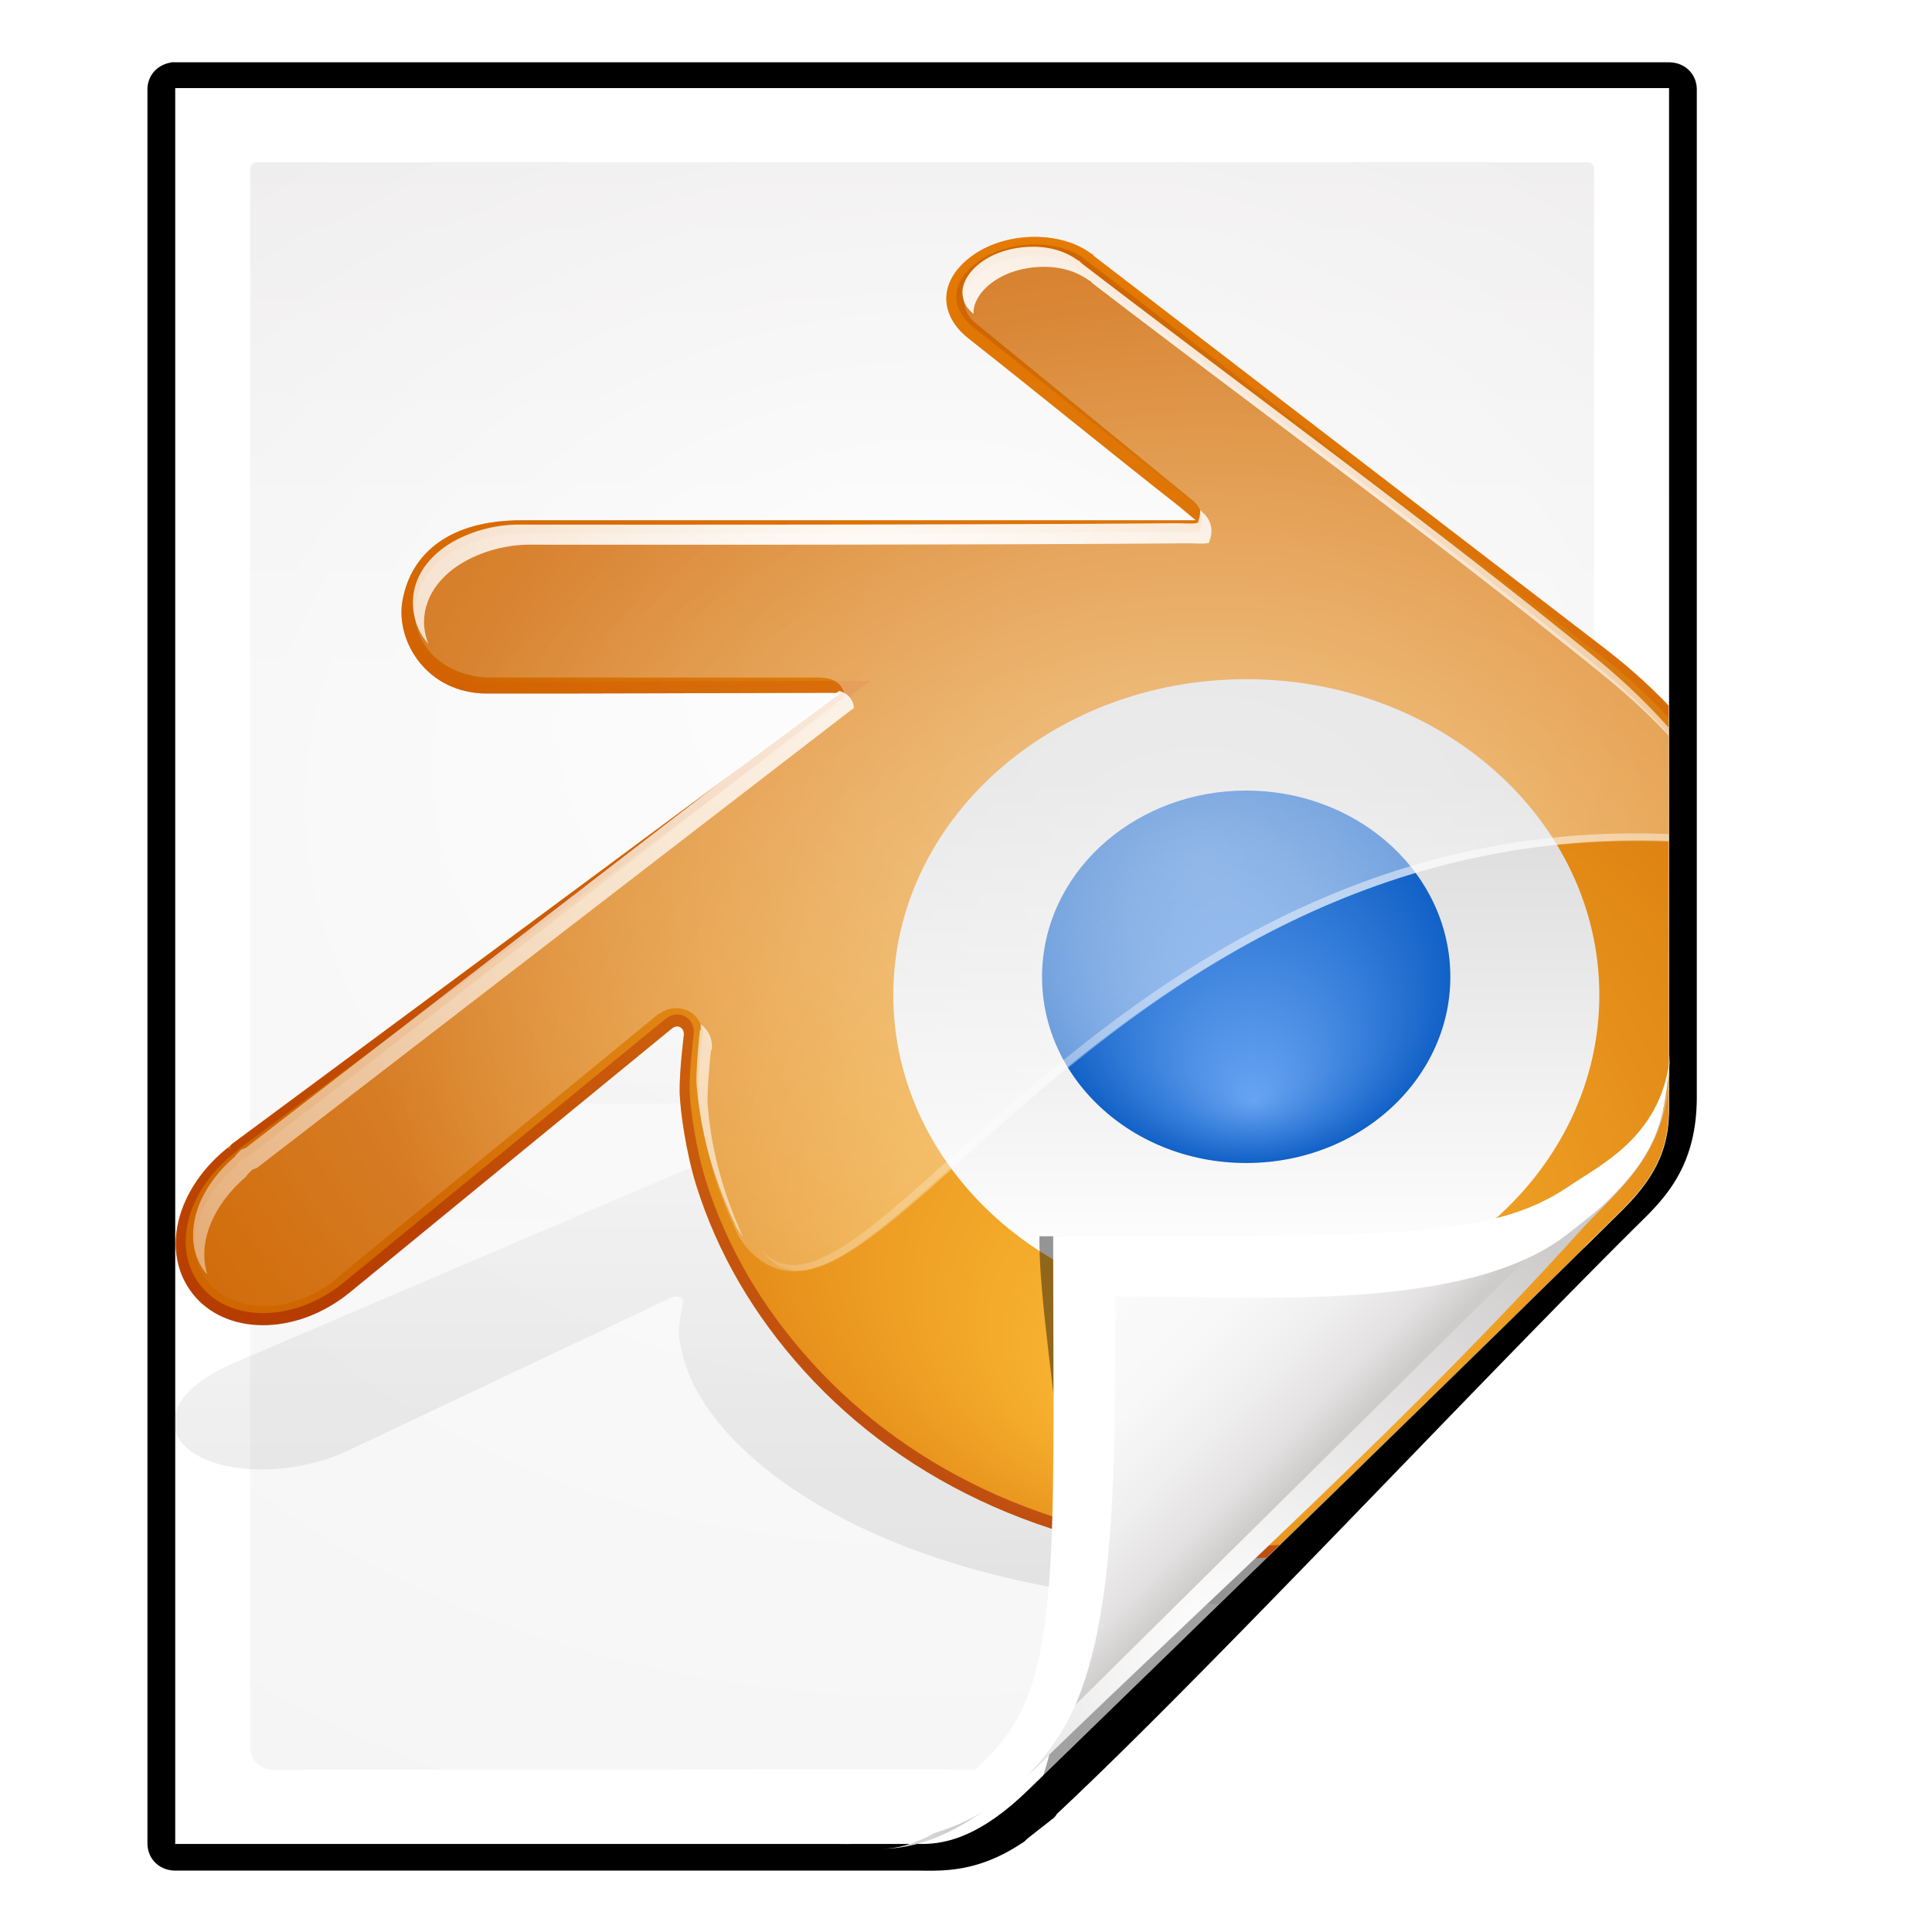<?xml version="1.0" encoding="UTF-8" standalone="no"?>
<!-- Created with Inkscape (http://www.inkscape.org/) -->

<svg
   xmlns:dc="http://purl.org/dc/elements/1.1/"
   xmlns:cc="http://creativecommons.org/ns#"
   xmlns:rdf="http://www.w3.org/1999/02/22-rdf-syntax-ns#"
   xmlns:svg="http://www.w3.org/2000/svg"
   xmlns="http://www.w3.org/2000/svg"
   xmlns:xlink="http://www.w3.org/1999/xlink"
   xmlns:sodipodi="http://sodipodi.sourceforge.net/DTD/sodipodi-0.dtd"
   xmlns:inkscape="http://www.inkscape.org/namespaces/inkscape"
   width="128"
   height="128"
   id="svg2606"
   sodipodi:version="0.32"
   inkscape:version="0.48.0 r9654"
   version="1.0"
   sodipodi:docname="application-x-blender.svgz"
   inkscape:output_extension="org.inkscape.output.svgz.inkscape"
   inkscape:export-filename="/home/pinheiro/pics/oxygen-icons/scalable/mimetypes/small/22x22/application-x-blender.png"
   inkscape:export-xdpi="61.875"
   inkscape:export-ydpi="61.875">
  <defs
     id="defs2608">
    <linearGradient
       id="linearGradient6131">
      <stop
         id="stop6133"
         offset="0"
         style="stop-color:#fcfcfc;stop-opacity:1" />
      <stop
         style="stop-color:#f8f8f8;stop-opacity:1"
         offset="0.523"
         id="stop6135" />
      <stop
         id="stop6141"
         offset="0.775"
         style="stop-color:#f0efef;stop-opacity:1;" />
      <stop
         id="stop6139"
         offset="0.901"
         style="stop-color:#e3e1e1;stop-opacity:1;" />
      <stop
         id="stop6137"
         offset="1"
         style="stop-color:#cecbcb;stop-opacity:1" />
    </linearGradient>
    <linearGradient
       inkscape:collect="always"
       xlink:href="#linearGradient6131"
       id="linearGradient3893"
       gradientUnits="userSpaceOnUse"
       gradientTransform="matrix(1.012,0,0,1.012,-0.896,-0.987)"
       x1="86.738"
       y1="93.621"
       x2="95.46"
       y2="102.344" />
    <radialGradient
       inkscape:collect="always"
       xlink:href="#linearGradient3913-5"
       id="radialGradient3919-5"
       cx="90.75"
       cy="110.253"
       fx="90.75"
       fy="110.253"
       r="18.75"
       gradientTransform="matrix(1.307,0,0,1.307,-27.836,-33.818)"
       gradientUnits="userSpaceOnUse" />
    <linearGradient
       inkscape:collect="always"
       id="linearGradient3913-5">
      <stop
         style="stop-color:#ffffff;stop-opacity:1;"
         offset="0"
         id="stop3915-4" />
      <stop
         style="stop-color:#ffffff;stop-opacity:0;"
         offset="1"
         id="stop3917-7" />
    </linearGradient>
    <clipPath
       clipPathUnits="userSpaceOnUse"
       id="clipPath3889-6">
      <path
         sodipodi:nodetypes="cscscssc"
         inkscape:connector-curvature="0"
         id="path3891-5"
         d="m 112,82.503 c 0,4.465 -2.797,6.41 -5.28,8.094 -5.109,3.465 -14.939,3.325 -20.72,3.406 -0.081,5.781 0.166,15.505 -3.299,20.613 -1.684,2.482 -5.291,5.387 -8.201,5.387 2.318,0 4.743,-1.335 7.584,-4.085 9.142,-8.849 17.367,-16.135 25.673,-25.298 C 109.676,88.504 112,86.979 112,82.503 z"
         style="fill:url(#linearGradient3893);fill-opacity:1;stroke:none" />
    </clipPath>
    <filter
       color-interpolation-filters="sRGB"
       inkscape:collect="always"
       id="filter3909-6">
      <feGaussianBlur
         inkscape:collect="always"
         stdDeviation="0.43"
         id="feGaussianBlur3911-9" />
    </filter>
    <linearGradient
       inkscape:collect="always"
       xlink:href="#linearGradient3897-7"
       id="linearGradient3895-3"
       gradientUnits="userSpaceOnUse"
       gradientTransform="matrix(1.409,0,0,1.411,-46.599,-46.228)"
       x1="82.157"
       y1="90.382"
       x2="94.221"
       y2="102.184" />
    <linearGradient
       id="linearGradient3897-7">
      <stop
         style="stop-color:#fcfcfc;stop-opacity:1"
         offset="0"
         id="stop3899-4" />
      <stop
         id="stop3901-5"
         offset="0.523"
         style="stop-color:#f8f8f8;stop-opacity:1" />
      <stop
         style="stop-color:#f0efef;stop-opacity:1;"
         offset="0.723"
         id="stop3903-2" />
      <stop
         style="stop-color:#e3e1e1;stop-opacity:1;"
         offset="0.89"
         id="stop3905-5" />
      <stop
         style="stop-color:#cecbcb;stop-opacity:1"
         offset="1"
         id="stop3907-4" />
    </linearGradient>
    <clipPath
       clipPathUnits="userSpaceOnUse"
       id="clipPath6093-7">
      <path
         inkscape:connector-curvature="0"
         sodipodi:nodetypes="cccssccc"
         id="path6095-4"
         d="m 17,8 0.783,110 57.5,0 c 1.675,0 3.119,0.181 4.9,-1.6 C 88.981,107.602 99.94,96.548 107.199,89.224 109.64,86.761 110,84.753 110,82.5 L 110,8 z"
         style="fill:#ffffff;fill-opacity:1" />
    </clipPath>
    <radialGradient
       inkscape:collect="always"
       xlink:href="#linearGradient5982-7"
       id="radialGradient5988-0"
       cx="64"
       cy="64.004"
       fx="63.793"
       fy="47.275"
       r="47.5"
       gradientTransform="matrix(1.689,-0.083,0.069,1.352,-50.112,-17.642)"
       gradientUnits="userSpaceOnUse" />
    <linearGradient
       inkscape:collect="always"
       id="linearGradient5982-7">
      <stop
         style="stop-color:#ffffff;stop-opacity:1;"
         offset="0"
         id="stop5984-8" />
      <stop
         style="stop-color:#ffffff;stop-opacity:0;"
         offset="1"
         id="stop5986-6" />
    </linearGradient>
    <filter
       color-interpolation-filters="sRGB"
       inkscape:collect="always"
       id="filter6171-8"
       x="-0.479"
       width="1.957"
       y="-0.513"
       height="2.026">
      <feGaussianBlur
         inkscape:collect="always"
         stdDeviation="10.141"
         id="feGaussianBlur6173-8" />
    </filter>
    <linearGradient
       inkscape:collect="always"
       xlink:href="#linearGradient4518-3"
       id="linearGradient4524-4"
       x1="72"
       y1="0"
       x2="72"
       y2="116.401"
       gradientUnits="userSpaceOnUse"
       gradientTransform="matrix(1.003,0,0,0.982,-1.766,0.691)" />
    <linearGradient
       id="linearGradient4518-3">
      <stop
         style="stop-color:#eeecec;stop-opacity:1"
         offset="0"
         id="stop4520-1" />
      <stop
         id="stop5969-4"
         offset="0.4"
         style="stop-color:#f4f4f4;stop-opacity:1" />
      <stop
         style="stop-color:#f6f5f5;stop-opacity:1"
         offset="1"
         id="stop4522-9" />
    </linearGradient>
    <filter
       inkscape:collect="always"
       id="filter4123">
      <feGaussianBlur
         inkscape:collect="always"
         stdDeviation="2.028"
         id="feGaussianBlur4125" />
    </filter>
    <filter
       inkscape:collect="always"
       id="filter4087"
       x="-0.165"
       width="1.329"
       y="-0.204"
       height="1.408">
      <feGaussianBlur
         inkscape:collect="always"
         stdDeviation="4.223"
         id="feGaussianBlur4089" />
    </filter>
    <filter
       inkscape:collect="always"
       id="filter3814">
      <feGaussianBlur
         inkscape:collect="always"
         stdDeviation="1.808"
         id="feGaussianBlur3816" />
    </filter>
    <radialGradient
       inkscape:collect="always"
       xlink:href="#linearGradient3564"
       id="radialGradient3163"
       gradientUnits="userSpaceOnUse"
       gradientTransform="matrix(4.994,0,0,3.844,75.283,-3.35)"
       cx="22.361"
       cy="12.911"
       fx="22.361"
       fy="12.911"
       r="20.279" />
    <filter
       id="filter4168"
       inkscape:collect="always"
       color-interpolation-filters="sRGB">
      <feGaussianBlur
         id="feGaussianBlur4170"
         stdDeviation="0.476"
         inkscape:collect="always" />
    </filter>
    <radialGradient
       r="20.279"
       fy="21.499"
       fx="31.967"
       cy="21.499"
       cx="31.967"
       gradientTransform="matrix(2.761,0,0,2.125,125.482,19.919)"
       gradientUnits="userSpaceOnUse"
       id="radialGradient4197"
       xlink:href="#linearGradient3564"
       inkscape:collect="always" />
    <linearGradient
       id="linearGradient3564"
       inkscape:collect="always">
      <stop
         id="stop3566"
         offset="0"
         style="stop-color:white;stop-opacity:1;" />
      <stop
         id="stop3568"
         offset="1"
         style="stop-color:white;stop-opacity:0;" />
    </linearGradient>
    <radialGradient
       r="20.279"
       fy="21.727"
       fx="27.739"
       cy="21.727"
       cx="27.739"
       gradientTransform="matrix(2.761,0,0,2.125,187.794,19.235)"
       gradientUnits="userSpaceOnUse"
       id="radialGradient4195"
       xlink:href="#linearGradient3564"
       inkscape:collect="always" />
    <linearGradient
       id="linearGradient3950">
      <stop
         id="stop3952"
         offset="0"
         style="stop-color:#67a4f2;stop-opacity:1;" />
      <stop
         id="stop3954"
         offset="1"
         style="stop-color:#1161c7;stop-opacity:1;" />
    </linearGradient>
    <radialGradient
       r="9.207"
       fy="76.969"
       fx="-59.847"
       cy="70.768"
       cx="-60.201"
       gradientTransform="matrix(1,0,0,0.912,264.222,6.309)"
       gradientUnits="userSpaceOnUse"
       id="radialGradient4193"
       xlink:href="#linearGradient3950"
       inkscape:collect="always" />
    <linearGradient
       id="linearGradient39155">
      <stop
         id="stop39157"
         offset="0"
         style="stop-color:white;stop-opacity:1;" />
      <stop
         id="stop39159"
         offset="1"
         style="stop-color:#dadada;stop-opacity:1;" />
    </linearGradient>
    <linearGradient
       y2="18.922"
       x2="34.653"
       y1="34.578"
       x1="34.653"
       gradientUnits="userSpaceOnUse"
       id="linearGradient4191"
       xlink:href="#linearGradient39155"
       inkscape:collect="always" />
    <filter
       id="filter4137"
       inkscape:collect="always"
       color-interpolation-filters="sRGB">
      <feGaussianBlur
         id="feGaussianBlur4139"
         stdDeviation="0.548"
         inkscape:collect="always" />
    </filter>
    <clipPath
       id="clipPath4127"
       clipPathUnits="userSpaceOnUse">
      <path
         sodipodi:nodetypes="ccsccccssscccccccsccccccccccccccccccccc"
         inkscape:connector-curvature="0"
         id="path4129"
         d="m 344.827,37.5 c -0.977,0.001 -1.982,0.274 -2.75,0.812 -0.783,0.547 -1.173,1.202 -1.219,1.844 -0.046,0.642 0.253,1.31 0.938,1.875 3.189,2.517 6.365,5.115 9.562,7.625 l 0.75,0.625 -0.969,0 -29.438,0 c -1.618,0 -2.86,0.364 -3.75,1 -0.89,0.636 -1.432,1.541 -1.625,2.625 -0.327,1.832 1.107,4.188 3.812,4.188 4.954,0.006 9.963,-0.021 14.938,-0.031 l 1.031,0 -0.844,0.625 -26.625,19.719 -0.031,0 c 0.014,-0.006 0.028,0.025 -0.062,0.094 -1.197,0.918 -2.011,2.13 -2.312,3.344 -0.301,1.213 -0.095,2.39 0.625,3.312 1.466,1.878 4.634,1.929 7.062,-0.031 l 14.531,-11.906 c 0.309,-0.263 0.598,-0.02 0.562,0.281 0,0 -0.201,1.619 -0.188,2.531 0.015,0.903 0.302,2.814 0.75,4.25 0.96,3.06 2.605,5.871 4.875,8.375 2.327,2.568 5.188,4.626 8.5,6.094 3.487,1.543 7.27,2.35 11.188,2.344 3.918,-0.008 7.703,-0.821 11.188,-2.375 3.311,-1.482 6.142,-3.549 8.469,-6.125 2.265,-2.514 3.915,-5.345 4.875,-8.406 0.485,-1.546 0.749,-3.138 0.875,-4.719 0.121,-1.554 0.095,-3.077 -0.125,-4.625 -0.429,-3.029 -1.48,-5.873 -3.094,-8.469 -1.48,-2.382 -3.391,-4.461 -5.656,-6.219 l -23.188,-17.812 0,-0.031 c -0.09,-0.075 -0.108,-0.084 -0.031,-0.031 l -0.031,0 C 346.735,37.756 345.808,37.499 344.827,37.5 z"
         style="fill:url(#radialGradient4131);fill-opacity:1;fill-rule:evenodd;stroke:none" />
    </clipPath>
    <linearGradient
       id="linearGradient4141"
       inkscape:collect="always">
      <stop
         id="stop4143"
         offset="0"
         style="stop-color:#910000;stop-opacity:1;" />
      <stop
         id="stop4145"
         offset="1"
         style="stop-color:#ff9506;stop-opacity:1" />
    </linearGradient>
    <linearGradient
       y2="37.704"
       x2="349.724"
       y1="90.922"
       x1="349.724"
       gradientUnits="userSpaceOnUse"
       id="linearGradient4189"
       xlink:href="#linearGradient4141"
       inkscape:collect="always" />
    <linearGradient
       id="linearGradient3942">
      <stop
         id="stop3944"
         offset="0"
         style="stop-color:#ffbf38;stop-opacity:1;" />
      <stop
         id="stop3946"
         offset="1"
         style="stop-color:#cf6600;stop-opacity:1;" />
    </linearGradient>
    <radialGradient
       r="37.097"
       fy="96.034"
       fx="186.982"
       cy="72.302"
       cx="189.034"
       gradientTransform="matrix(1.039,0,0,0.844,6.787,10.311)"
       gradientUnits="userSpaceOnUse"
       id="radialGradient4187"
       xlink:href="#linearGradient3942"
       inkscape:collect="always" />
    <filter
       height="1.31"
       y="-0.155"
       width="1.145"
       x="-0.073"
       id="filter4275"
       inkscape:collect="always"
       color-interpolation-filters="sRGB">
      <feGaussianBlur
         id="feGaussianBlur4277"
         stdDeviation="2.226"
         inkscape:collect="always" />
    </filter>
    <linearGradient
       id="linearGradient4071"
       inkscape:collect="always">
      <stop
         id="stop4073"
         offset="0"
         style="stop-color:#000000;stop-opacity:1;" />
      <stop
         id="stop4075"
         offset="1"
         style="stop-color:#000000;stop-opacity:0;" />
    </linearGradient>
    <linearGradient
       y2="67.529"
       x2="279.661"
       y1="122.827"
       x1="279.661"
       gradientTransform="translate(-62.5,2)"
       gradientUnits="userSpaceOnUse"
       id="linearGradient4185"
       xlink:href="#linearGradient4071"
       inkscape:collect="always" />
    <filter
       id="filter4084"
       inkscape:collect="always">
      <feGaussianBlur
         id="feGaussianBlur4086"
         stdDeviation="1.46"
         inkscape:collect="always" />
    </filter>
    <filter
       height="1.408"
       y="-0.204"
       width="1.329"
       x="-0.165"
       id="filter4087-9"
       inkscape:collect="always">
      <feGaussianBlur
         id="feGaussianBlur4089-5"
         stdDeviation="4.223"
         inkscape:collect="always" />
    </filter>
    <filter
       id="filter4123-6"
       inkscape:collect="always">
      <feGaussianBlur
         id="feGaussianBlur4125-4"
         stdDeviation="2.028"
         inkscape:collect="always" />
    </filter>
    <linearGradient
       id="linearGradient4518-3-8">
      <stop
         id="stop4520-1-9"
         offset="0"
         style="stop-color:#eeecec;stop-opacity:1" />
      <stop
         style="stop-color:#f4f4f4;stop-opacity:1"
         offset="0.4"
         id="stop5969-4-2" />
      <stop
         id="stop4522-9-6"
         offset="1"
         style="stop-color:#f6f5f5;stop-opacity:1" />
    </linearGradient>
    <linearGradient
       gradientTransform="matrix(1.014,0,0,1.013,-1.513,-1.307)"
       gradientUnits="userSpaceOnUse"
       y2="116.401"
       x2="72"
       y1="0"
       x1="72"
       id="linearGradient4524-4-6"
       xlink:href="#linearGradient4518-3-8"
       inkscape:collect="always" />
    <filter
       height="2.026"
       y="-0.513"
       width="1.957"
       x="-0.479"
       id="filter6171-8-2"
       inkscape:collect="always"
       color-interpolation-filters="sRGB">
      <feGaussianBlur
         id="feGaussianBlur6173-8-0"
         stdDeviation="10.141"
         inkscape:collect="always" />
    </filter>
    <linearGradient
       id="linearGradient5982-7-1"
       inkscape:collect="always">
      <stop
         id="stop5984-8-4"
         offset="0"
         style="stop-color:#ffffff;stop-opacity:1;" />
      <stop
         id="stop5986-6-9"
         offset="1"
         style="stop-color:#ffffff;stop-opacity:0;" />
    </linearGradient>
    <radialGradient
       gradientUnits="userSpaceOnUse"
       gradientTransform="matrix(1.707,-0.085,0.07,1.394,-50.362,-20.218)"
       r="47.5"
       fy="47.275"
       fx="63.793"
       cy="64.004"
       cx="64"
       id="radialGradient5988-0-3"
       xlink:href="#linearGradient5982-7-1"
       inkscape:collect="always" />
    <linearGradient
       id="linearGradient3897-7-3">
      <stop
         id="stop3899-4-0"
         offset="0"
         style="stop-color:#fcfcfc;stop-opacity:1" />
      <stop
         style="stop-color:#f8f8f8;stop-opacity:1"
         offset="0.523"
         id="stop3901-5-7" />
      <stop
         id="stop3903-2-8"
         offset="0.723"
         style="stop-color:#f0efef;stop-opacity:1;" />
      <stop
         id="stop3905-5-6"
         offset="0.89"
         style="stop-color:#e3e1e1;stop-opacity:1;" />
      <stop
         id="stop3907-4-8"
         offset="1"
         style="stop-color:#cecbcb;stop-opacity:1" />
    </linearGradient>
    <linearGradient
       y2="102.184"
       x2="94.221"
       y1="90.382"
       x1="82.157"
       gradientTransform="matrix(1.373,0,0,1.404,-41.379,-43.423)"
       gradientUnits="userSpaceOnUse"
       id="linearGradient3895-3-4"
       xlink:href="#linearGradient3897-7-3"
       inkscape:collect="always" />
    <filter
       id="filter3909-6-7"
       inkscape:collect="always"
       color-interpolation-filters="sRGB">
      <feGaussianBlur
         id="feGaussianBlur3911-9-4"
         stdDeviation="0.43"
         inkscape:collect="always" />
    </filter>
    <linearGradient
       id="linearGradient3913-5-4"
       inkscape:collect="always">
      <stop
         id="stop3915-4-5"
         offset="0"
         style="stop-color:#ffffff;stop-opacity:1;" />
      <stop
         id="stop3917-7-2"
         offset="1"
         style="stop-color:#ffffff;stop-opacity:0;" />
    </linearGradient>
    <radialGradient
       gradientUnits="userSpaceOnUse"
       gradientTransform="matrix(1.307,0,0,1.307,-27.836,-33.818)"
       r="18.75"
       fy="110.253"
       fx="90.75"
       cy="110.253"
       cx="90.75"
       id="radialGradient3919-5-7"
       xlink:href="#linearGradient3913-5-4"
       inkscape:collect="always" />
    <linearGradient
       y2="102.344"
       x2="95.46"
       y1="93.621"
       x1="86.738"
       gradientTransform="matrix(1.012,0,0,1.012,-0.896,-0.987)"
       gradientUnits="userSpaceOnUse"
       id="linearGradient3893-3"
       xlink:href="#linearGradient6131-4"
       inkscape:collect="always" />
    <linearGradient
       id="linearGradient6131-4">
      <stop
         style="stop-color:#fcfcfc;stop-opacity:1"
         offset="0"
         id="stop6133-7" />
      <stop
         id="stop6135-6"
         offset="0.523"
         style="stop-color:#f8f8f8;stop-opacity:1" />
      <stop
         style="stop-color:#f0efef;stop-opacity:1;"
         offset="0.775"
         id="stop6141-5" />
      <stop
         style="stop-color:#e3e1e1;stop-opacity:1;"
         offset="0.901"
         id="stop6139-6" />
      <stop
         style="stop-color:#cecbcb;stop-opacity:1"
         offset="1"
         id="stop6137-9" />
    </linearGradient>
    <linearGradient
       inkscape:collect="always"
       xlink:href="#linearGradient3897-7-3"
       id="linearGradient3245"
       gradientUnits="userSpaceOnUse"
       gradientTransform="matrix(1.373,0,0,1.404,-147.007,-223.473)"
       x1="82.157"
       y1="90.382"
       x2="94.221"
       y2="102.184" />
    <radialGradient
       inkscape:collect="always"
       xlink:href="#linearGradient5982-7-1"
       id="radialGradient3261"
       gradientUnits="userSpaceOnUse"
       gradientTransform="matrix(1.707,-0.085,0.07,1.394,-155.991,-200.268)"
       cx="64"
       cy="64.004"
       fx="63.793"
       fy="47.275"
       r="47.5" />
    <linearGradient
       inkscape:collect="always"
       xlink:href="#linearGradient4518-3-8"
       id="linearGradient3264"
       gradientUnits="userSpaceOnUse"
       gradientTransform="matrix(1.014,0,0,1.013,-107.142,-181.357)"
       x1="72"
       y1="0"
       x2="72"
       y2="116.401" />
    <linearGradient
       inkscape:collect="always"
       xlink:href="#linearGradient4071"
       id="linearGradient3269"
       gradientUnits="userSpaceOnUse"
       gradientTransform="translate(-62.5,2)"
       x1="279.661"
       y1="122.827"
       x2="279.661"
       y2="67.529" />
    <radialGradient
       inkscape:collect="always"
       xlink:href="#linearGradient3942"
       id="radialGradient3271"
       gradientUnits="userSpaceOnUse"
       gradientTransform="matrix(1.039,0,0,0.844,6.787,10.311)"
       cx="189.034"
       cy="72.302"
       fx="186.982"
       fy="96.034"
       r="37.097" />
    <linearGradient
       inkscape:collect="always"
       xlink:href="#linearGradient4141"
       id="linearGradient3273"
       gradientUnits="userSpaceOnUse"
       x1="349.724"
       y1="90.922"
       x2="349.724"
       y2="37.704" />
    <linearGradient
       inkscape:collect="always"
       xlink:href="#linearGradient39155"
       id="linearGradient3275"
       gradientUnits="userSpaceOnUse"
       x1="34.653"
       y1="34.578"
       x2="34.653"
       y2="18.922" />
    <radialGradient
       inkscape:collect="always"
       xlink:href="#linearGradient3950"
       id="radialGradient3277"
       gradientUnits="userSpaceOnUse"
       gradientTransform="matrix(1,0,0,0.912,264.222,6.309)"
       cx="-60.201"
       cy="70.768"
       fx="-59.847"
       fy="76.969"
       r="9.207" />
    <radialGradient
       inkscape:collect="always"
       xlink:href="#linearGradient3564"
       id="radialGradient3279"
       gradientUnits="userSpaceOnUse"
       gradientTransform="matrix(2.761,0,0,2.125,187.794,19.235)"
       cx="27.739"
       cy="21.727"
       fx="27.739"
       fy="21.727"
       r="20.279" />
    <radialGradient
       inkscape:collect="always"
       xlink:href="#linearGradient3564"
       id="radialGradient3281"
       gradientUnits="userSpaceOnUse"
       gradientTransform="matrix(2.761,0,0,2.125,125.482,19.919)"
       cx="31.967"
       cy="21.499"
       fx="31.967"
       fy="21.499"
       r="20.279" />
    <radialGradient
       inkscape:collect="always"
       xlink:href="#linearGradient3564"
       id="radialGradient3283"
       gradientUnits="userSpaceOnUse"
       gradientTransform="matrix(4.994,0,0,3.844,75.283,-3.35)"
       cx="22.361"
       cy="12.911"
       fx="22.361"
       fy="12.911"
       r="20.279" />
    <clipPath
       clipPathUnits="userSpaceOnUse"
       id="clipPath3287">
      <path
         inkscape:connector-curvature="0"
         sodipodi:nodetypes="cccssccc"
         id="path3289"
         d="m 155.706,30.785 0,79.184 33.683,0 c 1.144,0 2.673,-0.381 4.78,-2.43 6.056,-5.888 21.901,-21.271 26.857,-26.214 1.666,-1.662 2.049,-3.017 2.049,-4.538 l -0.002,-46.002 z"
         style="fill:#ffffff;fill-opacity:1" />
    </clipPath>
  </defs>
  <sodipodi:namedview
     id="base"
     pagecolor="#ffffff"
     bordercolor="#666666"
     borderopacity="1.0"
     inkscape:pageopacity="0.0"
     inkscape:pageshadow="2"
     inkscape:zoom="0.99999999"
     inkscape:cx="-120.91348"
     inkscape:cy="83.734784"
     inkscape:document-units="px"
     inkscape:current-layer="layer1"
     width="128px"
     height="128px"
     showgrid="true"
     inkscape:grid-points="true"
     showguides="true"
     inkscape:guide-bbox="true"
     inkscape:window-width="1224"
     inkscape:window-height="757"
     inkscape:window-x="0"
     inkscape:window-y="383"
     inkscape:snap-global="false"
     inkscape:window-maximized="0"
     inkscape:snap-page="true">
    <inkscape:grid
       id="GridFromPre046Settings"
       type="xygrid"
       originx="0px"
       originy="0px"
       spacingx="5.818px"
       spacingy="5.818px"
       color="#0000ff"
       empcolor="#0000ff"
       opacity="0.2"
       empopacity="0.4"
       empspacing="2"
       visible="true"
       enabled="true"
       snapvisiblegridlinesonly="true" />
    <sodipodi:guide
       orientation="1,0"
       position="-68,29.326"
       id="guide4564" />
    <sodipodi:guide
       orientation="1,0"
       position="-121.622,135.057"
       id="guide3859" />
    <sodipodi:guide
       orientation="0,1"
       position="38.582,-74.688"
       id="guide4360" />
  </sodipodi:namedview>
  <g
     inkscape:label="Livello 1"
     inkscape:groupmode="layer"
     id="layer1">
    <path
       style="opacity:0.456;fill:#000000;fill-opacity:1;filter:url(#filter4123)"
       d="m 13.333,5.336 0,118.33 49.855,-0.067 c 2.116,-0.003 4.529,-1.772 7,-4.25 0.712,-0.714 1.441,-1.394 2.156,-2.094 0.416,-0.406 0.832,-0.814 1.25,-1.219 7.774,-7.41 26.983,-25.123 34.219,-33.1 0.421,-0.421 0.812,-0.811 1.156,-1.188 1.464,-1.498 2.762,-2.838 2.994,-5.862 L 112,75.156 111.997,5.336 z"
       id="path5990"
       inkscape:connector-curvature="0"
       sodipodi:nodetypes="ccsssccccccc"
       transform="matrix(1.003,0,0,0.982,-1.766,0.691)" />
    <path
       sodipodi:type="inkscape:offset"
       inkscape:radius="1.0279198"
       inkscape:original="M 13.1875 4.53125 C 12.818918 4.609246 12.529956 4.967008 12.53125 5.34375 L 12.53125 123.65625 C 12.53885 124.07954 12.920464 124.4611 13.34375 124.46875 L 62.15625 124.46875 C 63.930251 124.46875 65.829207 124.74865 68.6875 122.8125 C 68.829003 122.58432 71.218784 120.82456 70.53125 121.25 C 80.188854 112.07585 98.162197 92.41186 109.34375 81.09375 C 111.06182 79.375681 112.8125 77.674752 112.8125 73.3125 L 112.8125 5.34375 C 112.80483 4.9204809 112.42327 4.5388981 112 4.53125 L 13.34375 4.53125 C 13.29182 4.52633 13.239428 4.52633 13.1875 4.53125 z "
       style="fill:#000000;fill-opacity:1;filter:url(#filter3814)"
       id="path3314"
       d="m 13.094,3.5 a 1.028,1.028 0 0 0 -0.125,0.031 C 12.084,3.719 11.497,4.439 11.5,5.344 l 0,118.312 a 1.028,1.028 0 0 0 0,0.031 c 0.018,1.03 0.783,1.794 1.812,1.812 a 1.028,1.028 0 0 0 0.031,0 l 48.812,0 c 1.666,0 4.022,0.237 7.094,-1.844 a 1.028,1.028 0 0 0 0.281,-0.219 c 0.058,-0.051 0.14,-0.129 0.25,-0.219 0.221,-0.18 0.517,-0.417 0.781,-0.625 0.264,-0.208 0.496,-0.396 0.656,-0.531 0.04,-0.034 0.08,-0.051 0.125,-0.094 0.023,-0.021 0.048,-0.041 0.094,-0.094 0.023,-0.026 0.047,-0.051 0.094,-0.125 0.008,-0.013 0.018,-0.037 0.031,-0.062 9.781,-9.333 27.441,-28.681 38.5,-39.875 1.711,-1.711 3.781,-3.863 3.781,-8.5 l 0,-67.969 a 1.028,1.028 0 0 0 0,-0.031 C 113.825,4.283 113.061,3.519 112.031,3.5 A 1.028,1.028 0 0 0 112,3.5 l -98.562,0 c -0.032,-0.003 -0.062,0.001 -0.094,0 -0.085,-0.004 -0.165,-0.008 -0.25,0 z"
       transform="matrix(1.003,0,0,0.982,-1.766,0.691)" />
    <path
       style="fill:#ffffff;fill-opacity:1"
       d="m 11.609,5.836 0,116.331 49.485,0 c 1.68,0 3.926,-0.56 7.022,-3.569 8.898,-8.651 32.175,-31.25 39.456,-38.512 2.448,-2.442 3.01,-4.433 3.01,-6.667 l -0.003,-67.583 z"
       id="path34"
       sodipodi:nodetypes="cccssccc"
       inkscape:connector-curvature="0" />
    <path
       style="fill:url(#linearGradient4524-4);fill-opacity:1"
       d="m 17.079,10.744 c -0.341,0 -0.502,0.23 -0.502,0.491 l 0,104.55 c 0,0.807 0.681,1.474 1.505,1.473 l 44.497,-0.031 c 0.053,-4e-5 0.813,0.023 1.505,0.031 1.783,-0.039 3.142,-0.74 4.37,-1.565 1.055,-0.286 25.815,-23.811 34.965,-32.838 1.367,-1.348 2.192,-3.878 2.192,-4.809 l 0,-66.811 c 0,-0.317 -0.164,-0.491 -0.502,-0.491 z"
       id="path3967"
       inkscape:connector-curvature="0"
       sodipodi:nodetypes="ccsssccscccc" />
    <path
       sodipodi:nodetypes="ccssscccccc"
       inkscape:connector-curvature="0"
       id="path5980"
       d="m 17.079,10.744 c -0.341,0 -0.502,0.23 -0.502,0.491 l 0,104.55 c 0,0.807 0.681,1.469 1.505,1.473 l 46.363,0.276 c 0.053,3.2e-4 3.284,-0.008 3.976,5e-5 6.561,-4.424 26.757,-26.379 35.73,-35.222 0.659,-0.724 0.459,-0.364 1.458,-1.579 l 0,-69.499 c 0,-0.317 -0.164,-0.491 -0.502,-0.491 z"
       style="opacity:0.847;fill:url(#radialGradient5988-0);fill-opacity:1" />
    <path
       style="fill:#000000"
       d=""
       id="path2197" />
    <path
       clip-path="url(#clipPath6093-7)"
       style="opacity:0.606;fill:#000000;fill-opacity:1;stroke:none;filter:url(#filter6171-8)"
       d="m 114.4,82.503 c 0,4.465 -9.377,4.3 -11.859,5.983 -5.109,3.465 -16.574,-0.811 -22.356,-0.73 -0.081,5.781 0.365,18.387 0.365,24.537 0,2.978 -3.44,11.209 -6.351,11.209 -2.091,1.534 3.488,8.211 6.735,5.32 9.502,-8.461 35.132,-30.023 43.351,-39.263 2.04,-2.294 -4.905,-9.845 -9.886,-7.057 z"
       id="path6153"
       inkscape:connector-curvature="0"
       sodipodi:nodetypes="cscscssc"
       transform="matrix(1.258,0,0,1.261,-31.356,-28.164)" />
    <g
       id="g4174"
       transform="matrix(1.469,0,0,1.469,-217.143,-39.392)"
       clip-path="url(#clipPath3287)">
      <path
         sodipodi:nodetypes="ccsccccssscccccccsccccccccccccccccccccc"
         inkscape:connector-curvature="0"
         id="path4065"
         d="m 194.473,64.669 c -0.979,7.53e-4 -1.987,0.159 -2.756,0.47 -0.785,0.317 -1.176,0.696 -1.221,1.068 -0.046,0.372 0.253,0.759 0.94,1.086 3.196,1.457 6.379,2.962 9.583,4.415 l 0.752,0.362 -0.971,0 -29.502,0 c -1.622,0 -2.866,0.211 -3.758,0.579 -0.892,0.368 -1.435,0.892 -1.629,1.52 -0.328,1.061 1.109,2.425 3.821,2.425 4.965,0.004 9.985,-0.012 14.97,-0.018 l 1.034,0 -0.846,0.362 -26.683,11.417 -0.031,0 c 0.014,-0.003 0.028,0.015 -0.063,0.054 -1.2,0.532 -2.016,1.234 -2.318,1.936 -0.302,0.702 -0.095,1.384 0.626,1.918 1.469,1.087 4.644,1.117 7.078,-0.018 l 14.563,-6.894 c 0.31,-0.152 0.6,-0.011 0.564,0.163 0,0 -0.202,0.937 -0.188,1.466 0.015,0.523 0.302,1.629 0.752,2.461 0.962,1.772 2.611,3.399 4.886,4.849 2.332,1.487 5.199,2.679 8.519,3.528 3.494,0.893 7.285,1.361 11.212,1.357 3.927,-0.005 7.72,-0.475 11.212,-1.375 3.318,-0.858 6.156,-2.055 8.487,-3.546 2.27,-1.456 3.924,-3.095 4.886,-4.867 0.486,-0.895 0.75,-1.817 0.877,-2.732 0.122,-0.9 0.096,-1.781 -0.125,-2.678 -0.43,-1.754 -1.483,-3.4 -3.101,-4.903 -1.483,-1.379 -3.398,-2.583 -5.669,-3.601 l -23.238,-10.313 0,-0.018 c -0.091,-0.043 -0.108,-0.049 -0.031,-0.018 l -0.031,0 c -0.687,-0.304 -1.616,-0.453 -2.599,-0.452 z"
         style="opacity:0.402;fill:url(#linearGradient3269);fill-opacity:1;fill-rule:evenodd;stroke:none;filter:url(#filter4275)" />
      <path
         inkscape:connector-curvature="0"
         style="fill:#f082b0;fill-rule:evenodd"
         id="polygon2501"
         d="m 222.596,75.484 0,0 z" />
      <path
         style="fill:url(#radialGradient3271);fill-opacity:1;fill-rule:evenodd;stroke:none"
         d="m 194.469,37.5 c -0.977,0.001 -1.982,0.274 -2.75,0.812 -0.783,0.547 -1.173,1.202 -1.219,1.844 -0.046,0.642 0.253,1.31 0.938,1.875 3.189,2.517 6.365,5.115 9.562,7.625 l 0.75,0.625 -0.969,0 -29.438,0 c -1.618,0 -2.86,0.364 -3.75,1 -0.89,0.636 -1.432,1.541 -1.625,2.625 -0.327,1.832 1.107,4.188 3.812,4.188 4.954,0.006 9.963,-0.021 14.938,-0.031 l 1.031,0 -0.844,0.625 -26.625,19.719 -0.031,0 c 0.014,-0.006 0.028,0.025 -0.062,0.094 -1.197,0.918 -2.011,2.13 -2.312,3.344 -0.301,1.213 -0.095,2.39 0.625,3.312 1.466,1.878 4.634,1.929 7.062,-0.031 L 178.094,73.219 c 0.309,-0.263 0.598,-0.02 0.562,0.281 0,0 -0.201,1.619 -0.188,2.531 0.015,0.903 0.302,2.814 0.75,4.25 0.96,3.06 2.605,5.871 4.875,8.375 2.327,2.568 5.188,4.626 8.5,6.094 3.487,1.543 7.27,2.35 11.188,2.344 3.918,-0.008 7.703,-0.821 11.188,-2.375 3.311,-1.482 6.142,-3.549 8.469,-6.125 2.265,-2.514 3.915,-5.345 4.875,-8.406 0.485,-1.546 0.749,-3.138 0.875,-4.719 0.121,-1.554 0.095,-3.077 -0.125,-4.625 -0.429,-3.029 -1.48,-5.873 -3.094,-8.469 -1.48,-2.382 -3.391,-4.461 -5.656,-6.219 l -23.188,-17.812 0,-0.031 c -0.09,-0.075 -0.108,-0.084 -0.031,-0.031 l -0.031,0 C 196.377,37.756 195.45,37.499 194.469,37.5 z"
         id="path3914"
         inkscape:connector-curvature="0"
         sodipodi:nodetypes="ccsccccssscccccccsccccccccccccccccccccc" />
      <path
         transform="translate(-150.351,0)"
         clip-path="url(#clipPath4127)"
         style="opacity:0.682;fill:none;stroke:url(#linearGradient3273);stroke-width:0.887;stroke-opacity:1;filter:url(#filter4137)"
         d="m 344.827,37.4 c -0.977,0.001 -1.982,0.274 -2.75,0.812 -0.783,0.547 -1.173,1.202 -1.219,1.844 -0.046,0.642 0.253,1.31 0.938,1.875 3.189,2.517 6.365,5.115 9.562,7.625 l 0.75,0.625 -0.969,0 -29.438,0 c -1.618,0 -2.86,0.364 -3.75,1 -0.89,0.636 -1.432,1.541 -1.625,2.625 -0.327,1.832 1.107,4.188 3.812,4.188 4.954,0.006 9.963,-0.021 14.938,-0.031 l 1.031,0 -0.844,0.625 -26.625,19.719 -0.031,0 c 0.014,-0.006 0.028,0.025 -0.062,0.094 -1.197,0.918 -2.011,2.13 -2.312,3.344 -0.301,1.213 -0.095,2.39 0.625,3.312 1.466,1.878 4.634,1.929 7.062,-0.031 l 14.531,-11.906 c 0.309,-0.263 0.598,-0.02 0.562,0.281 0,0 -0.201,1.619 -0.188,2.531 0.015,0.903 0.302,2.814 0.75,4.25 0.96,3.06 2.605,5.871 4.875,8.375 2.327,2.568 5.188,4.626 8.5,6.094 3.487,1.543 7.27,2.35 11.188,2.344 3.918,-0.008 7.703,-0.821 11.188,-2.375 3.311,-1.482 6.142,-3.549 8.469,-6.125 2.265,-2.514 3.915,-5.345 4.875,-8.406 0.485,-1.546 0.749,-3.138 0.875,-4.719 0.121,-1.554 0.095,-3.077 -0.125,-4.625 -0.429,-3.029 -1.48,-5.873 -3.094,-8.469 -1.48,-2.382 -3.391,-4.461 -5.656,-6.219 l -23.188,-17.812 0,-0.031 c -0.09,-0.075 -0.108,-0.084 -0.031,-0.031 l -0.031,0 C 346.735,37.656 345.808,37.399 344.827,37.4 z"
         id="path4095"
         inkscape:connector-curvature="0"
         sodipodi:nodetypes="ccsccccssscccccccsccccccccccccccccccccc" />
      <path
         transform="matrix(1.377,0,0,1.407,161.081,35.463)"
         d="m 42.75,25.75 c 0,5.592 -5.177,10.125 -11.562,10.125 -6.386,0 -11.562,-4.533 -11.562,-10.125 0,-5.592 5.177,-10.125 11.562,-10.125 6.386,0 11.562,4.533 11.562,10.125 z"
         sodipodi:ry="10.125"
         sodipodi:rx="11.5625"
         sodipodi:cy="25.75"
         sodipodi:cx="31.1875"
         id="path39153"
         style="fill:url(#linearGradient3275);fill-opacity:1;fill-rule:nonzero;stroke:none;stroke-width:1;marker:none;visibility:visible;display:inline;overflow:visible;enable-background:accumulate"
         sodipodi:type="arc" />
      <path
         inkscape:connector-curvature="0"
         d="m 194.826,70.448 c 0.125,-2.282 1.239,-4.296 2.914,-5.721 1.649,-1.402 3.862,-2.257 6.281,-2.257 2.417,0 4.63,0.856 6.279,2.257 1.677,1.426 2.79,3.438 2.916,5.72 0.129,2.348 -0.809,4.528 -2.454,6.143 -1.677,1.645 -4.068,2.678 -6.741,2.678 -2.674,0 -5.065,-1.033 -6.742,-2.678 -1.647,-1.615 -2.582,-3.795 -2.453,-6.142 z"
         id="path2478"
         style="fill:url(#radialGradient3277);fill-opacity:1;fill-rule:evenodd;stroke:none" />
      <path
         transform="translate(-62.5,0)"
         d="m 257,38.344 c -0.821,0.001 -1.645,0.211 -2.281,0.656 -0.592,0.414 -0.87,0.908 -0.906,1.312 -0.007,0.074 -0.012,0.318 0.094,0.562 0.106,0.244 0.286,0.417 0.5,0.594 0.064,0.053 0.054,0.041 0.094,0.062 a 0.707,0.707 0 0 0 0.031,0.031 c 0.168,0.137 9.562,7.812 9.562,7.812 0.405,0.33 0.547,0.794 0.375,1.281 -0.066,0.185 -4.2e-4,0.126 -0.156,0.156 -0.156,0.03 -0.524,-0.001 -0.969,0 -9.434,0.086 -29.562,0.062 -29.562,0.062 -0.926,6.38e-4 -1.982,0.238 -2.906,0.75 -0.924,0.512 -1.77,1.401 -1.844,2.594 -0.068,1.093 0.491,1.974 1.188,2.469 0.697,0.495 1.513,0.688 2.219,0.688 l 14.781,0 c 0.598,-7.26e-4 0.997,0.191 1.156,0.656 0.045,0.132 0.029,0.198 0.031,0.219 -0.015,0.007 -0.175,0.124 -0.5,0.375 L 221.469,79 l -0.062,0 c -0.003,0.001 0.003,0.03 0,0.031 -0.024,0.01 -0.062,-1.6e-5 -0.062,0 -4e-5,1.9e-5 -0.047,0.028 -0.094,0.062 -0.024,0.018 -0.038,0.041 -0.062,0.062 -0.024,0.021 -0.034,0.032 -0.062,0.062 -0.028,0.031 -0.084,0.086 -0.125,0.156 -0.006,0.011 -0.025,0.019 -0.031,0.031 -0.892,0.771 -1.52,1.724 -1.75,2.656 -0.24,0.974 -0.079,1.87 0.438,2.531 1.151,1.474 3.747,1.593 5.875,-0.125 a 0.707,0.707 0 0 0 0,-0.031 l 14.5,-11.906 0,0.031 c 0.378,-0.309 0.945,-0.364 1.375,-0.125 0.417,0.232 0.66,0.712 0.594,1.219 a 0.707,0.707 0 0 0 -0.031,0.031 c 0,0 -0.168,1.521 -0.156,2.312 a 0.707,0.707 0 0 0 0,0.062 c 0.166,2.278 0.818,4.395 1.75,6.375 a 0.707,0.707 0 0 0 0,0.031 c 0.629,1.102 1.609,1.731 2.656,1.688 1.047,-0.043 2.068,-0.607 3.188,-1.406 2.239,-1.598 4.944,-4.319 8.375,-7.188 6.862,-5.736 16.459,-11.973 29.969,-10.625 a 0.707,0.707 0 0 0 0.688,-1.062 c -1.471,-2.582 -3.562,-4.946 -6.125,-7.031 -7.535,-6.131 -15.434,-11.844 -23.125,-17.75 -0.006,-0.006 -0.017,-0.017 -0.031,-0.031 -0.004,-0.004 -0.028,-0.027 -0.031,-0.031 A 0.707,0.707 0 0 0 259.094,39 c -0.009,-0.008 -0.012,-0.017 -0.031,-0.031 -0.007,-0.006 -0.024,0.005 -0.031,0 -0.522,-0.39 -1.226,-0.626 -2.031,-0.625 z"
         id="path4087"
         style="opacity:0.502;fill:url(#radialGradient3279);fill-opacity:1;fill-rule:evenodd;stroke:none"
         inkscape:original="M 257 39.0625 C 256.32137 39.063428 255.58874 39.268673 255.125 39.59375 C 254.6553 39.92171 254.54525 40.220341 254.53125 40.375 C 254.51725 40.52966 254.50365 40.657115 254.84375 40.9375 C 254.87555 40.96387 254.93869 40.97162 254.96875 41 C 255.17704 41.169346 264.53125 48.8125 264.53125 48.8125 C 265.15759 49.322227 265.39428 50.144931 265.125 50.90625 C 264.85575 51.66758 264.15128 51.528648 263.34375 51.53125 C 253.89959 51.61697 233.78125 51.59375 233.78125 51.59375 C 232.18385 51.59485 229.86112 52.458154 229.75 54.25 C 229.64345 55.968054 231.31618 56.65625 232.4375 56.65625 L 247.21875 56.65625 C 248.03737 56.655256 248.76706 57.037704 249.03125 57.8125 C 249.29544 58.587307 248.99242 58.688186 248.34375 59.1875 L 221.75 79.65625 C 221.748 79.65865 221.6899 79.65385 221.6875 79.65625 C 221.58016 79.73804 221.61775 79.74809 221.65625 79.71875 C 220.72816 80.430511 220.11152 81.38737 219.90625 82.21875 C 219.70099 83.05014 219.82636 83.65321 220.21875 84.15625 C 221.02139 85.18447 223.20189 85.43348 225.09375 83.90625 L 239.59375 72 C 240.20047 71.504254 241.0655 71.43126 241.75 71.8125 C 242.43448 72.193736 242.78954 72.973167 242.6875 73.75 C 242.6875 73.75 242.52127 75.346075 242.53125 76 C 242.69045 78.182055 243.28665 80.210053 244.1875 82.125 C 248.58491 89.82624 260.2945 61.472407 287.8125 64.21875 C 286.3913 61.725231 284.38103 59.445465 281.875 57.40625 C 274.33799 51.273197 266.41103 45.526202 258.6875 39.59375 C 258.6755 39.58555 258.6368 39.53972 258.625 39.53125 C 258.27208 39.26106 257.67735 39.061561 257 39.0625 z "
         inkscape:radius="0.70710677"
         sodipodi:type="inkscape:offset" />
      <path
         style="opacity:0.52;fill:url(#radialGradient3281);fill-opacity:1;fill-rule:evenodd;stroke:none"
         d="m 224.719,63.652 c 0.195,0.305 0.385,0.626 0.562,0.938 -26.658,-2.661 -38.447,23.902 -43.156,18.562 4.573,6.353 16.336,-20.949 43.375,-18.25 -0.239,-0.42 -0.51,-0.843 -0.781,-1.25 z"
         id="path3931"
         inkscape:connector-curvature="0"
         sodipodi:nodetypes="ccccc" />
      <path
         inkscape:connector-curvature="0"
         id="path4149"
         d="m 194.414,37.944 c -0.821,0.001 -1.645,0.211 -2.281,0.656 -0.592,0.414 -0.87,0.908 -0.906,1.312 -0.007,0.074 -0.012,0.318 0.094,0.562 0.089,0.206 0.236,0.351 0.406,0.5 -0.003,-0.062 -0.002,-0.13 0,-0.156 0.037,-0.405 0.314,-0.899 0.906,-1.312 0.636,-0.446 1.461,-0.655 2.281,-0.656 0.805,-0.001 1.509,0.235 2.031,0.625 0.007,0.005 0.024,-0.006 0.031,0 0.019,0.015 0.023,0.023 0.031,0.031 a 0.707,0.707 0 0 1 0.031,0.031 c 0.003,0.004 0.027,0.027 0.031,0.031 0.014,0.015 0.025,0.025 0.031,0.031 7.691,5.906 15.59,11.619 23.125,17.75 2.325,1.892 4.249,4.007 5.688,6.312 a 0.707,0.707 0 0 0 -0.062,-0.188 c -1.471,-2.582 -3.562,-4.946 -6.125,-7.031 -7.535,-6.131 -15.434,-11.844 -23.125,-17.75 -0.006,-0.006 -0.017,-0.017 -0.031,-0.031 -0.004,-0.004 -0.028,-0.027 -0.031,-0.031 A 0.707,0.707 0 0 0 196.508,38.6 c -0.009,-0.008 -0.012,-0.017 -0.031,-0.031 -0.007,-0.006 -0.024,0.005 -0.031,0 -0.522,-0.39 -1.226,-0.626 -2.031,-0.625 z m 7.531,11.875 c 0.003,0.139 -0.011,0.291 -0.062,0.438 -0.066,0.185 -4.2e-4,0.126 -0.156,0.156 -0.156,0.03 -0.524,-0.001 -0.969,0 -9.434,0.086 -29.562,0.062 -29.562,0.062 -0.926,6.38e-4 -1.982,0.238 -2.906,0.75 -0.924,0.512 -1.77,1.401 -1.844,2.594 -0.051,0.82 0.24,1.524 0.688,2.031 -0.128,-0.345 -0.213,-0.709 -0.188,-1.125 0.074,-1.193 0.92,-2.082 1.844,-2.594 0.924,-0.512 1.98,-0.749 2.906,-0.75 0,0 20.129,0.023 29.562,-0.062 0.445,-0.001 0.813,0.03 0.969,0 0.156,-0.03 0.091,0.029 0.156,-0.156 0.172,-0.488 0.03,-0.952 -0.375,-1.281 0,0 -0.062,-0.062 -0.062,-0.062 z M 185.664,57.975 c -0.075,0.054 -0.122,0.08 -0.344,0.25 l -26.438,20.375 -0.062,0 c -0.003,0.001 0.003,0.03 0,0.031 -0.024,0.01 -0.062,-1.6e-5 -0.062,0 -4e-5,1.9e-5 -0.047,0.028 -0.094,0.062 -0.024,0.018 -0.038,0.041 -0.062,0.062 -0.024,0.021 -0.034,0.032 -0.062,0.062 -0.028,0.031 -0.084,0.086 -0.125,0.156 -0.006,0.011 -0.025,0.019 -0.031,0.031 -0.892,0.771 -1.52,1.724 -1.75,2.656 -0.24,0.974 -0.079,1.87 0.438,2.531 0.027,0.035 0.065,0.061 0.094,0.094 -0.161,-0.516 -0.184,-1.099 -0.031,-1.719 0.23,-0.932 0.858,-1.886 1.75,-2.656 0.006,-0.012 0.025,-0.021 0.031,-0.031 0.041,-0.07 0.097,-0.125 0.125,-0.156 0.028,-0.031 0.038,-0.041 0.062,-0.062 0.024,-0.021 0.038,-0.044 0.062,-0.062 0.047,-0.035 0.094,-0.062 0.094,-0.062 3e-5,-1.6e-5 0.038,0.01 0.062,0 0.003,-0.001 -0.003,-0.03 0,-0.031 l 0.062,0 26.438,-20.375 c 0.325,-0.251 0.485,-0.368 0.5,-0.375 -0.002,-0.021 0.014,-0.087 -0.031,-0.219 -0.104,-0.305 -0.326,-0.47 -0.625,-0.562 z m -6.25,15.031 c 0.005,0.082 0.011,0.166 0,0.25 a 0.707,0.707 0 0 0 -0.031,0.031 c 0,0 -0.168,1.521 -0.156,2.312 a 0.707,0.707 0 0 0 0,0.062 c 0.166,2.278 0.818,4.395 1.75,6.375 a 0.707,0.707 0 0 0 0,0.031 c 0.106,0.186 0.219,0.373 0.344,0.531 -0.848,-1.883 -1.437,-3.882 -1.594,-6.031 a 0.707,0.707 0 0 1 0,-0.062 c -0.012,-0.791 0.156,-2.312 0.156,-2.312 a 0.707,0.707 0 0 1 0.031,-0.031 c 0.061,-0.466 -0.142,-0.907 -0.5,-1.156 z"
         style="fill:url(#radialGradient3283);fill-opacity:1;fill-rule:evenodd;stroke:none;filter:url(#filter4168)" />
    </g>
    <path
       sodipodi:nodetypes="cscscssc"
       inkscape:connector-curvature="0"
       id="path6081"
       d="m 113.9,82.503 c 0,4.465 -7.963,7.458 -10.953,7.881 -6.395,0.906 -15.305,-0.844 -21.086,-0.763 -0.081,5.781 3.398,20.001 -0.067,25.11 -1.684,2.482 -3.884,8.072 -6.794,8.072 -2.091,1.534 3.488,11.211 6.735,8.32 9.502,-8.461 45.999,-30.201 54.218,-39.442 2.04,-2.294 -17.072,-11.966 -22.053,-9.178 z"
       style="opacity:0.643;fill:#000000;fill-opacity:1;stroke:none;filter:url(#filter4087)"
       clip-path="url(#clipPath6093-7)"
       transform="matrix(1.359,0,0,1.362,-42.383,-40.156)" />
    <path
       style="fill:url(#linearGradient3895-3);fill-opacity:1;stroke:none"
       d="m 110.635,70.195 c 0,6.227 -3.896,8.938 -7.353,11.286 -7.115,4.832 -21.759,3.809 -29.81,3.922 -0.113,8.062 0.72,21.531 -4.106,28.654 -2.345,3.461 -6.905,8.43 -10.958,8.43 3.228,0 6.606,-1.861 10.563,-5.696 12.732,-12.339 24.188,-22.5 35.756,-35.276 2.673,-2.952 5.909,-5.078 5.909,-11.32 z"
       id="path6011"
       inkscape:connector-curvature="0"
       sodipodi:nodetypes="cscscssc" />
    <path
       style="fill:#ffffff;fill-opacity:1;stroke:none"
       d="m 110.661,69.761 c -0.441,5.437 -4.513,7.338 -6.731,8.844 -5.257,3.57 -12.241,3.28 -34.154,3.28 0,19.761 0.513,28.554 -3.305,33.383 -2.273,2.875 -6.824,6.08 -10.533,6.903 5.082,0 8.629,-1.088 11.949,-4.305 0.472,-0.542 1.416,-1.55 2.157,-2.695 3.941,-5.817 3.838,-17.295 3.838,-29.263 8.052,-0.113 22.202,1.162 29.317,-3.67 0.648,-0.44 2.638,-2.021 3.218,-2.589 3.225,-3.159 3.924,-5.172 4.244,-9.886 z M 55.938,122.169 c -0.22,0.049 -0.437,0.058 -0.653,0.087 0.219,-0.023 0.432,-0.047 0.653,-0.087 z"
       id="path6122"
       inkscape:connector-curvature="0"
       sodipodi:nodetypes="cscsccccsscccc" />
    <path
       style="fill:none;stroke:url(#radialGradient3919-5);stroke-width:1.827;stroke-linecap:butt;stroke-linejoin:miter;stroke-miterlimit:4;stroke-opacity:1;stroke-dasharray:none;filter:url(#filter3909-6)"
       d="M 108.977,89.509 79.935,118.211"
       id="path3873"
       inkscape:connector-curvature="0"
       sodipodi:nodetypes="cc"
       clip-path="url(#clipPath3889-6)"
       transform="matrix(1.393,0,0,1.394,-45.352,-44.852)" />
    <path
       inkscape:connector-curvature="0"
       style="fill:#000000"
       d=""
       id="path2197-0" />
  </g>
</svg>
